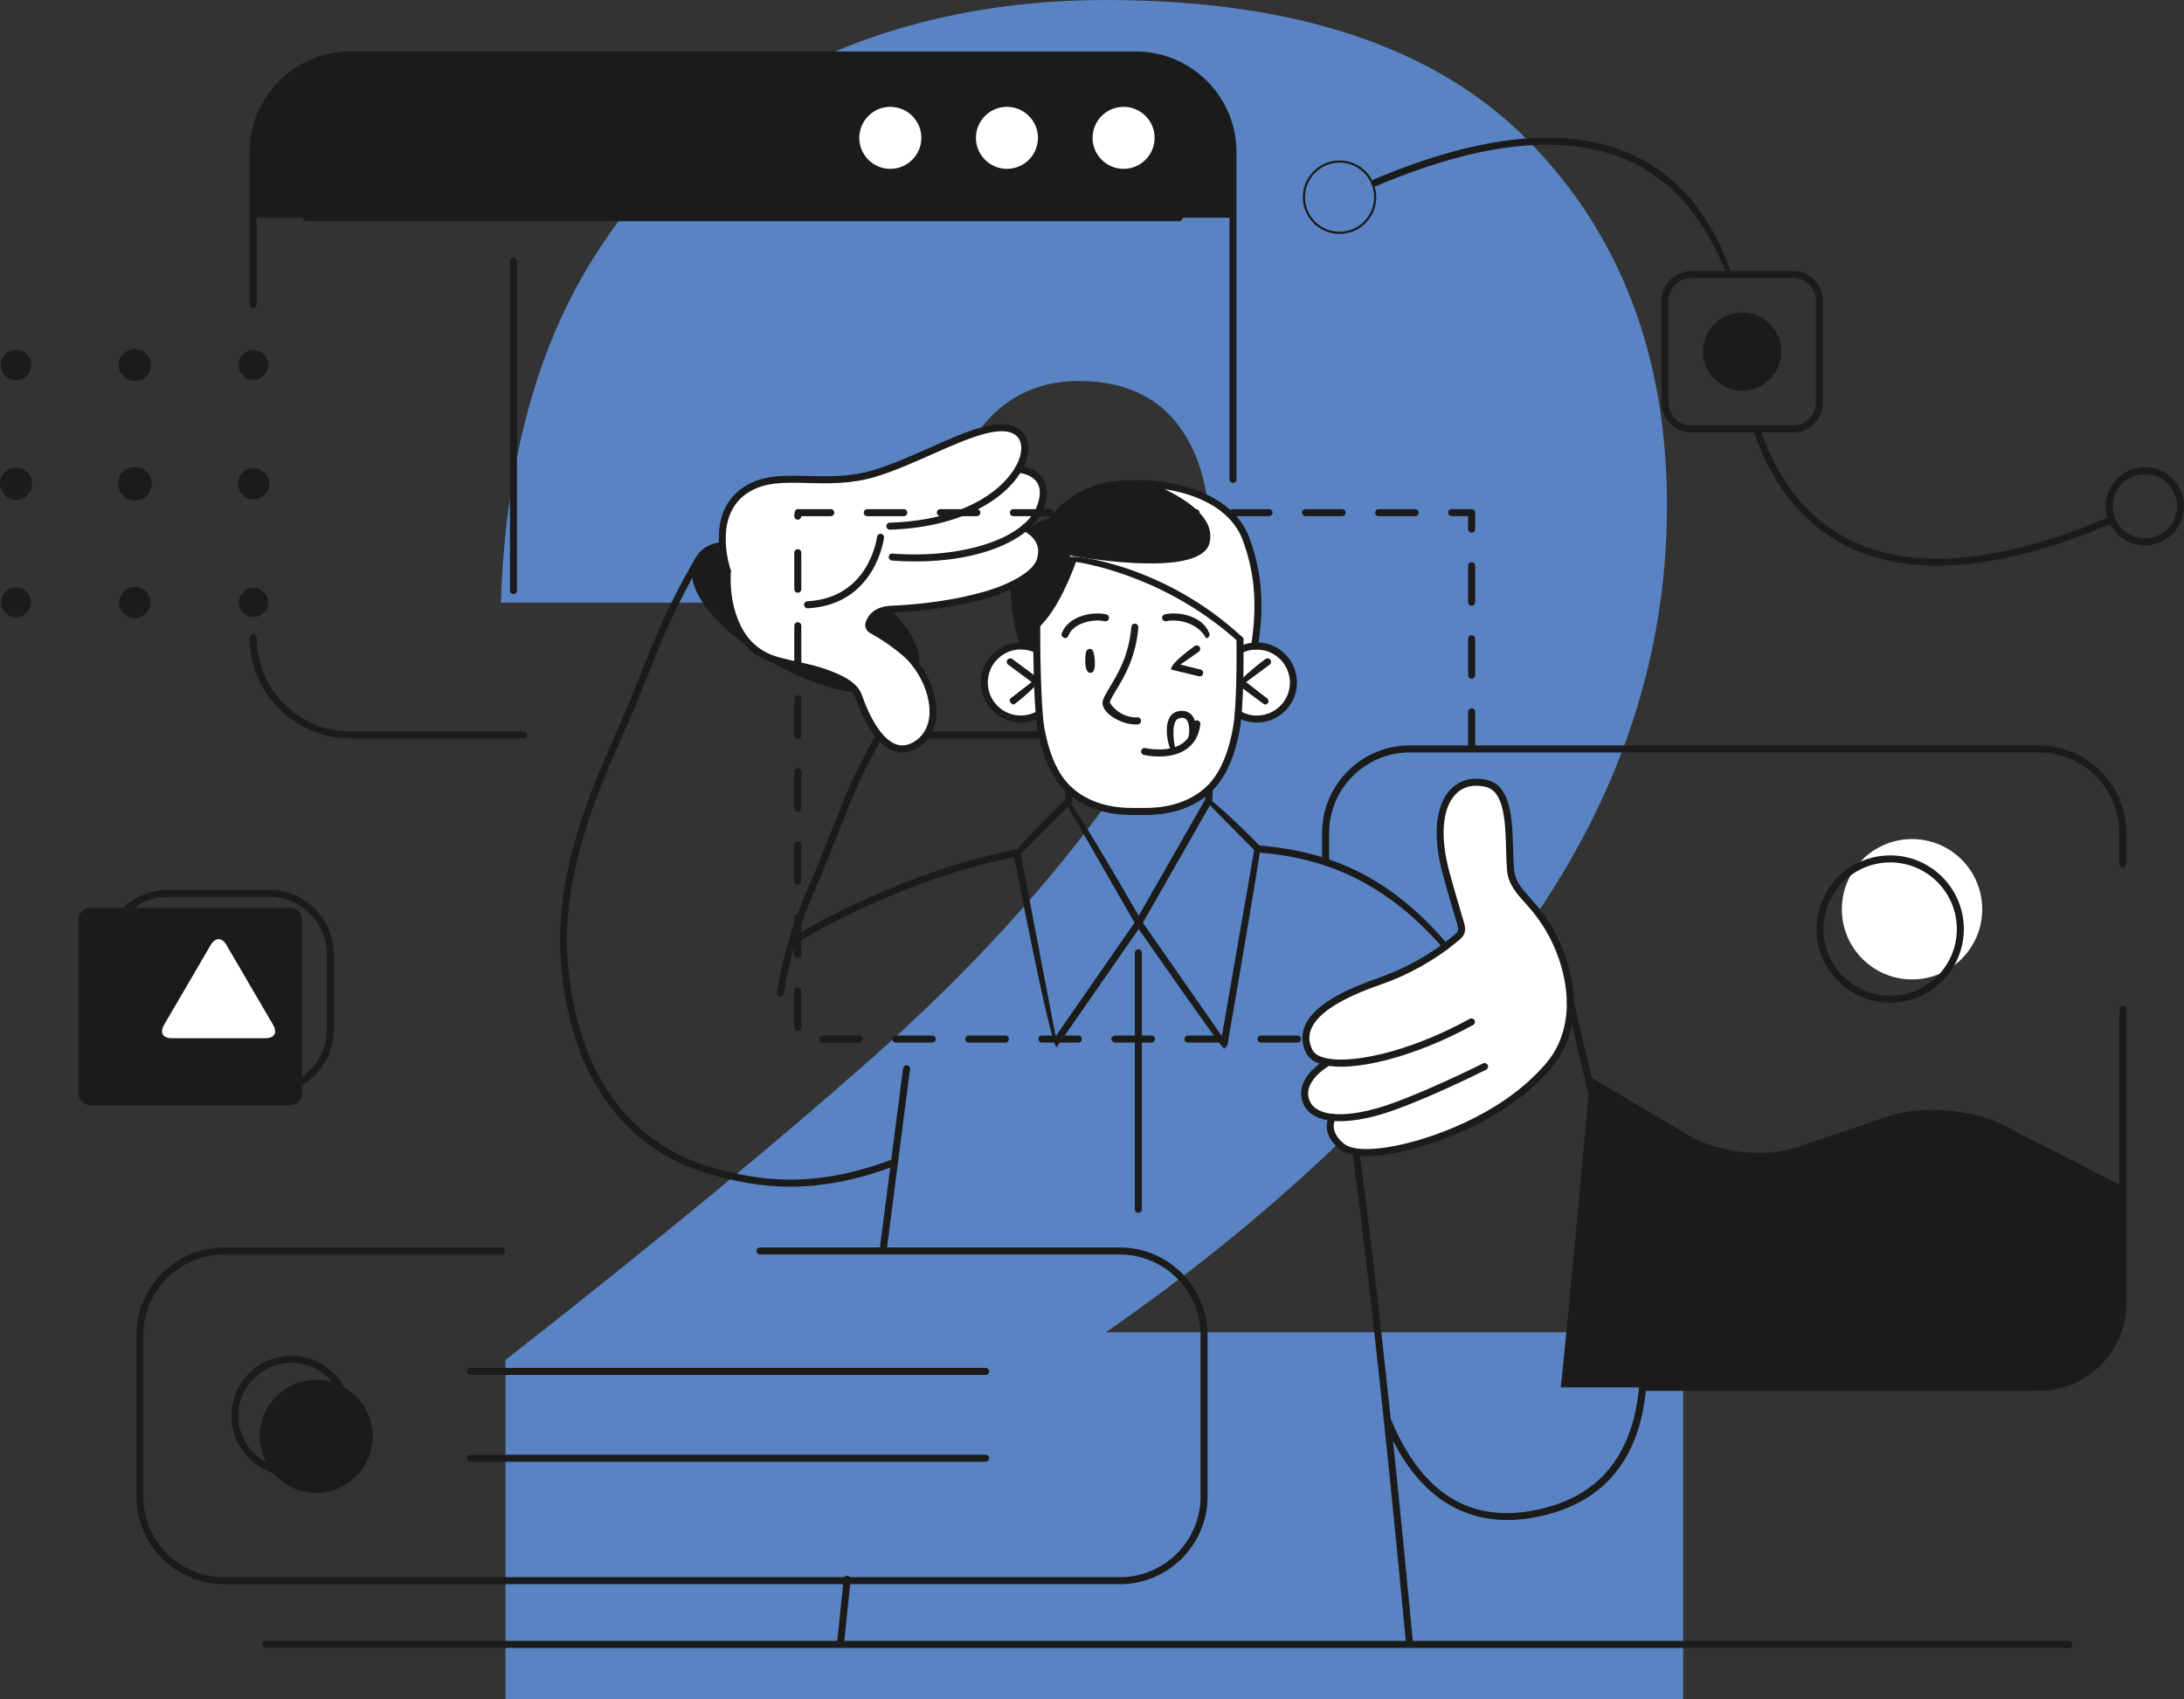 <?xml version="1.0" encoding="UTF-8"?><svg id="a" xmlns="http://www.w3.org/2000/svg" width="1000.79" height="778.79" viewBox="0 0 1000.79 778.79"><rect x="0" y="0" width="1000.79" height="778.79" fill="#333333" stroke="none"/><path d="m399.87,484.63c43.73-38.79,80.42-78.83,110.04-120.1,29.63-41.27,44.44-80.59,44.44-117.98,0-22.57-5.13-40.21-15.34-52.91-10.24-12.7-25.23-19.05-44.97-19.05s-36.34,8.65-47.62,25.93c-11.29,17.29-16.58,42.51-15.87,75.66h-201.05c2.12-62.78,15.87-114.81,41.27-156.08,25.4-41.26,58.55-71.59,99.47-91C411.15,9.7,456.65,0,506.74,0c86.77,0,151.31,21.53,193.64,64.54,42.33,43.04,63.49,98.77,63.49,167.19,0,73.38-24.52,142.16-73.54,206.34-49.04,64.2-110.23,121.69-183.58,172.48h264.54v168.24H231.63v-155.55c68.41-53.6,124.49-99.81,168.24-138.62Z" fill="#5983c2" stroke-width="0"/><path d="m41.35,416.03h91.61c2.99,0,5.42,2.43,5.42,5.42v79.58c0,2.99-2.43,5.42-5.42,5.42H41.36c-2.99,0-5.42-2.43-5.42-5.42v-79.58c0-2.99,2.43-5.42,5.42-5.42Z" fill="#1b1b1b" stroke-width="0"/><path d="m972.4,544.65s-3.25-1.42-30.66-15.64c-27.41-14.21-41.22-18.27-51.37-19.28-10.15-1.01-24.36,1.83-32.68,5.28-8.33,3.45-35.53,13.6-47.51,15.23-11.98,1.62-26.19-3.45-32.07-5.89-5.89-2.44-49.57-29.09-49.57-29.09,0,0-9.64,106.21-13.32,140.55h219.01c21.22,0,38.58-17.36,38.58-38.58v-51.46c-.26-.7-.41-1.12-.41-1.12Z" fill="#1b1b1b" stroke-width="0"/><path d="m719.59,464.66s2.09-19.56-7.16-33.96c-9.24-14.4-16.29-22.18-18.65-26.39-2.36-4.21-1.32-22.8-2.96-29.89-1.64-7.08-3.87-17.91-16.46-15.81-12.59,2.1-16.05,18.58-14.07,29.31,1.98,10.73,9.65,35.89,9.22,39.36-.43,3.47-20.49,16.07-31.19,20.07-10.7,4-31.15,11.25-36.46,19.45-5.31,8.21-3.49,18.99,6.79,20,0,0-13.23,6.92-10.54,16.67,2.7,9.76,11.79,8.52,11.79,8.52,0,0-2.25,14.35,12.37,16.16,14.62,1.82,42.46-8.23,52.08-13.41,9.61-5.18,26.51-13.99,33.81-24.66,7.3-10.66,11.73-23.15,11.42-25.43Z" fill="#fff" stroke-width="0"/><path d="m474,297.22s-22.05-4.2-22.69,15.07c-.64,19.28,19.06,19.13,24.9,15.17,0,0-.38,45.12,44.37,44.41,44.75-.71,45.97-38.02,45.97-38.02v-5.56s20.25,6.29,23.83-7.02c3.58-13.31,1.31-18.61-3.86-21.49-5.17-2.87-18.33-1.99-18.33-1.99v-4.61s-15.33-16.58-39.62-26.33c-24.29-9.75-36.62-11.14-36.62-11.14,0,0-9.77,24.84-16.53,30.17l-1.41,11.33Z" fill="#fff" stroke-width="0"/><path d="m908.32,416.69c0,17.76-14.4,32.16-32.15,32.16s-32.16-14.4-32.16-32.16,14.4-32.16,32.16-32.16,32.15,14.4,32.15,32.16Z" fill="#fff" stroke-width="0"/><path d="m170.79,658.27c0,14.3-11.6,25.9-25.9,25.9s-25.9-11.59-25.9-25.9,11.6-25.9,25.9-25.9,25.9,11.59,25.9,25.9Z" fill="#1b1b1b" stroke-width="0"/><path d="m520.49,25.2H160.54c-24.5,0-44.54,20.04-44.54,44.54v30.01h449.02v-30.01c0-24.49-20.04-44.54-44.54-44.54Z" fill="#1b1b1b" stroke-width="0"/><path d="m468.19,294.73s-3.69-21.08-3.44-27.14c.25-6.05,4.66-22.8,9.53-25.24,4.87-2.44,6.55-2.74,6.55-2.74,0,0,11.12-17.88,37-18.02,25.88-.15,44.8,10.09,52.5,23.8,7.69,13.71,6.12,34.65,6.09,40.83-.02,6.18-1.44,10.34-1.44,10.34l-6.79.41-.52-3.77s-21.78-21.34-45.96-28.99c-24.18-7.65-29.76-8.48-29.76-8.48,0,0-7.69,22.55-16.53,30.17l-.36,11.07-6.86-2.23Z" fill="#1b1b1b" stroke-width="0"/><path d="m399.24,288.51s15.43,8.05,22.17,18.48c6.74,10.42,8.46,34.86-5.04,35.81-13.5.95-19.54-14.71-21.24-19.24-1.7-4.54-2.29-10.09-12.78-13.63-10.49-3.54-33.88-6.89-38.12-13.86-4.24-6.98-11.29-11.13-10.96-33.8,0,0-7.28-23.47,3.52-33.42,10.81-9.95,23.14-9.64,45.22-9.04,22.08.6,37.95-10.39,48.05-14.67,10.11-4.28,25.91-12.67,34.69-7.98,8.77,4.69,2.44,16.88,2.44,16.88,0,0,7.81,2.72,10.2,9.12,2.38,6.39-6.6,18.71-6.6,18.71,0,0,5.19,1.39,6.55,10.07,1.37,8.68-11.25,16.67-22.37,19.69-11.13,3.02-38.54,6.51-44.33,6.97-5.78.45-15.03,4.32-11.4,9.92Z" fill="#fff" stroke-width="0"/><path d="m105.2,432.33c-2.77-4.74-7.31-4.74-10.08,0l-21.28,36.45c-2.77,4.74-.54,8.63,4.95,8.63h42.75c5.49,0,7.72-3.88,4.95-8.62l-21.3-36.45Z" fill="#fff" stroke-width="0"/><path d="m530.84,63.18c0,8.74-7.09,15.82-15.83,15.82s-15.82-7.08-15.82-15.82,7.09-15.83,15.82-15.83,15.83,7.09,15.83,15.83Z" fill="#fff" stroke-width="0"/><path d="m630.16,90.37c0,9.02-7.31,16.33-16.33,16.33s-16.33-7.31-16.33-16.33,7.31-16.33,16.33-16.33,16.33,7.31,16.33,16.33Z" fill="none" stroke="#1b1b1b" stroke-miterlimit="10"/><path d="m477.25,63.18c0,8.74-7.09,15.82-15.82,15.82s-15.83-7.08-15.83-15.82,7.09-15.83,15.83-15.83,15.82,7.09,15.82,15.83Z" fill="#cdcccc" stroke-width="0"/><path d="m423.8,63.18c0,8.74-7.08,15.82-15.82,15.82s-15.83-7.08-15.83-15.82,7.09-15.83,15.83-15.83,15.82,7.09,15.82,15.83Z" fill="#fff" stroke-width="0"/><path d="m329.93,250.11s-9.93,1.8-11.31,10.36c-1.39,8.56,13.91,27.3,17.84,29.27h2.75s-7.7-17.36-5.17-26.8l-4.11-12.83Z" fill="#1b1b1b" stroke-width="0"/><path d="m362.75,305.88s10.13.14,17.03,3.02c6.9,2.88,9.91,4.9,9.91,4.9,0,0-13.84,1.06-26.93-7.92Z" fill="#1b1b1b" stroke-width="0"/><path d="m406.04,279.51s-8.29,2.65-7.51,7.28c0,0,14.47,9.8,17.21,12.69,2.74,2.89,4.72,4.86,4.72,4.86,0,0,.25-13.29-14.42-24.83Z" fill="#1b1b1b" stroke-width="0"/><path d="m814.62,160.83c0,9.19-7.45,16.64-16.64,16.64s-16.64-7.45-16.64-16.64,7.45-16.63,16.64-16.63,16.64,7.45,16.64,16.63Z" fill="#1b1b1b" stroke-width="0"/><path d="m568.2,296.96l6.79-.41s1.42-4.16,1.44-10.34c.03-6.18,1.6-27.11-6.09-40.83-6.48-11.54-20.93-20.59-40.77-23.09,13.37,5.79,27.6,14.85,24.68,26.54-4.26,17.05-64.16,5.68-64.16,5.68l1.52,2.16c.34-.95,5.92-.11,30.1,7.54,24.18,7.65,45.96,28.99,45.96,28.99l.52,3.77Z" fill="#fff" stroke-width="0"/><path d="m972.8,547.06c-.73-.18-56.68-28.76-56.68-28.76-13.33-6.84-35.69-8.48-49.88-3.67l-41.94,14.23c-14.92,5.07-38.07,2.63-51.63-5.44l-44.96-26.79c-.76-.45-1.01-1.44-.56-2.2.45-.76,1.45-1.01,2.2-.56l44.96,26.78c12.85,7.65,34.82,9.96,48.95,5.15l41.94-14.22c14.9-5.05,38.39-3.33,52.38,3.85l55.95,28.59c.79.4,1.11,1.37.7,2.16-.29.56-.85.88-1.43.88Z" fill="#1b1b1b" stroke-width="0"/><path d="m866.17,459.53c-18.63,0-33.78-15.14-33.78-33.76s15.15-33.76,33.78-33.76,33.74,15.15,33.74,33.76-15.14,33.76-33.74,33.76Zm0-64.31c-16.85,0-30.57,13.7-30.57,30.55s13.71,30.55,30.57,30.55,30.53-13.71,30.53-30.55-13.69-30.55-30.53-30.55Z" fill="#1b1b1b" stroke-width="0"/><path d="m560.83,480.57c-1.32-.68-39.04-54.83-39.04-54.83l-37.59,54.15c-2.9-.62-19.77-88.72-19.77-88.72.44-1.44,24.13-25.3,24.13-25.3,2.53.33,33.23,53.82,33.23,53.82l30.92-54.1c2.54-.33,24.86,22.31,24.86,22.31.44,1.4-15.16,91.34-15.16,91.34-1.35,1.32-1.47,1.33-1.58,1.33Zm-93.09-89.17l16,83.51,36.15-52.06-30.54-53.21-21.61,21.76Zm55.95,31.45l36.22,52,14.79-85.27-20.25-20.54-30.75,53.81Z" fill="#1b1b1b" stroke-width="0"/><path d="m531.15,346.69c-3.84,0-6.79-.67-7.02-.73-.86-.2-1.4-1.06-1.2-1.93.2-.86,1.08-1.41,1.93-1.2.11.03,10.46,2.36,16.93-2.13,2.84-1.98,4.55-5.06,5.07-9.17.11-.89.89-1.51,1.8-1.39.88.11,1.5.91,1.39,1.8-.64,5.06-2.81,8.89-6.44,11.41-3.83,2.66-8.59,3.34-12.46,3.34Z" fill="#1b1b1b" stroke-width="0"/><path d="m362.17,543.83c-13.7,0-25.53-2.51-36.5-5.62-40.31-11.42-64.7-45.97-68.7-97.29-2.85-36.56,10.67-72.39,24.29-102.62,5.19-11.54,8.97-21.01,12.63-30.17,6.75-16.89,12.58-31.48,24.6-52.01.45-.76,1.44-1.01,2.2-.57.76.45,1.02,1.43.58,2.2-11.9,20.32-17.69,34.8-24.39,51.57-3.68,9.19-7.47,18.7-12.69,30.3-13.44,29.86-26.81,65.22-24.01,101.05,3.89,49.88,27.46,83.43,66.37,94.45,21.52,6.1,46.43,9.83,82.75-3.95.85-.3,1.76.11,2.07.93.32.83-.1,1.76-.93,2.07-18.69,7.09-34.43,9.66-48.27,9.66Z" fill="#1b1b1b" stroke-width="0"/><path d="m357.62,456.67c-1.11-.15-1.72-.97-1.59-1.84,3.48-23.53,12.46-43.93,16.3-52.64.67-1.52,1.2-2.72,1.54-3.57l13.49-33.61c3.57-8.91,7.96-17.1,12.6-25.78l1.52-2.83c.42-.79,1.38-1.09,2.17-.66.79.42,1.08,1.39.66,2.17l-1.52,2.84c-4.61,8.59-8.95,16.71-12.45,25.46l-13.49,33.61c-.35.87-.9,2.11-1.58,3.67-4.1,9.32-12.64,28.71-16.06,51.82-.12.8-.81,1.37-1.59,1.37Z" fill="#1b1b1b" stroke-width="0"/><circle cx="7.36" cy="167.26" r="7" fill="#1b1b1b" stroke-width="0"/><path d="m61.77,174.63c4.07,0,7.36-3.3,7.36-7.36s-3.3-7.36-7.36-7.36-7.36,3.3-7.36,7.36,3.3,7.36,7.36,7.36Z" fill="#1b1b1b" stroke-width="0"/><circle cx="116.18" cy="167.26" r="6.82" fill="#1b1b1b" stroke-width="0"/><path d="m7.36,229.04c4.06,0,7.36-3.3,7.36-7.36s-3.3-7.36-7.36-7.36-7.36,3.3-7.36,7.36,3.3,7.36,7.36,7.36Z" fill="#1b1b1b" stroke-width="0"/><path d="m61.77,229.4c4.27,0,7.73-3.46,7.73-7.72s-3.46-7.73-7.73-7.73-7.72,3.46-7.72,7.73,3.46,7.72,7.72,7.72Z" fill="#1b1b1b" stroke-width="0"/><circle cx="116.18" cy="221.67" r="7.18" fill="#1b1b1b" stroke-width="0"/><path d="m7.36,282.9c3.76,0,6.82-3.05,6.82-6.82s-3.06-6.82-6.82-6.82-6.82,3.05-6.82,6.82,3.05,6.82,6.82,6.82Z" fill="#1b1b1b" stroke-width="0"/><path d="m61.77,283.27c3.97,0,7.18-3.22,7.18-7.18s-3.22-7.18-7.18-7.18-7.18,3.21-7.18,7.18,3.22,7.18,7.18,7.18Z" fill="#1b1b1b" stroke-width="0"/><path d="m116.18,282.78c3.7,0,6.7-3,6.7-6.7s-3-6.7-6.7-6.7-6.7,3-6.7,6.7,3,6.7,6.7,6.7Z" fill="#1b1b1b" stroke-width="0"/><path d="m948.07,755.2H121.98c-.89,0-1.61-.71-1.61-1.61s.72-1.61,1.61-1.61h826.09c.89,0,1.61.72,1.61,1.61s-.71,1.61-1.61,1.61Z" fill="#1b1b1b" stroke-width="0"/><path d="m499.14,297.4c1.28-.2,2.14.35,2.51,4.97.41,5.15-.93,6.06-2.08,6.02-1.16-.05-2.32-1.64-2.26-5.32.05-3.68.15-5.4,1.83-5.67Z" fill="#1b1b1b" stroke-width="0"/><path d="m467.8,331.14c-6.04-.34-10.53-2.54-13.77-6.22-3.24-3.68-4.86-8.4-4.55-13.29.31-4.89,2.5-9.38,6.18-12.62,3.67-3.24,8.34-4.88,13.29-4.55,1.94.11,3.84.54,5.65,1.26.83.33,1.23,1.26.9,2.08-.32.83-1.27,1.24-2.09.9-1.49-.59-3.06-.94-4.67-1.04-4.03-.27-7.93,1.08-10.96,3.75-3.04,2.67-4.84,6.37-5.1,10.41-.26,4.04,1.08,7.93,3.75,10.96,2.68,3.03,6.37,4.84,10.41,5.1,2.73.13,5.48-.41,7.92-1.67.78-.41,1.76-.1,2.17.69.41.79.1,1.76-.69,2.17-2.61,1.35-5.51,2.06-8.45,2.06Z" fill="#1b1b1b" stroke-width="0"/><path d="m464.11,322.89c-1.82-1.33-1.69-2.34-.98-2.88l9.62-7.43-10.77-7.97c-.71-.53-.86-1.54-.34-2.25.52-.72,1.53-.86,2.25-.34l12.48,9.24c.03,2.56-11.28,11.29-11.28,11.29-.29.23-.64.34-.98.34Z" fill="#1b1b1b" stroke-width="0"/><path d="m575.95,331.14c-2.94,0-5.84-.71-8.45-2.06-.79-.41-1.09-1.38-.68-2.17.41-.78,1.39-1.08,2.17-.68,2.44,1.27,5.18,1.85,7.91,1.67,4.04-.26,7.73-2.06,10.41-5.1,2.67-3.03,4.01-6.93,3.75-10.96-.53-8.33-7.87-14.64-16.06-14.17-1.72.11-3.39.5-4.97,1.17-.82.34-1.76-.04-2.11-.85-.34-.82.04-1.76.85-2.11,1.91-.82,3.94-1.29,6.03-1.42,10.18-.67,18.83,7.07,19.47,17.17.64,10.1-7.07,18.84-17.17,19.47-.39.03-.77.04-1.15.04Z" fill="#1b1b1b" stroke-width="0"/><path d="m579.64,322.89c-.98-.34-12.28-9.06-12.28-9.06.02-2.56,12.51-11.8,12.51-11.8.72-.52,1.72-.38,2.25.34.53.71.37,1.72-.34,2.25l-10.78,7.98,9.62,7.43c.71.54.84,1.55.29,2.25-.31.41-.79.63-1.27.63Z" fill="#1b1b1b" stroke-width="0"/><path d="m690.74,696.57c-20.23,0-42.11-10.06-56.53-45.39-.34-.83.06-1.76.88-2.1.83-.33,1.76.07,2.1.88,14.88,36.47,39.38,50.09,72.82,40.5,56.28-16.15,40.8-87.56,35.71-111.02-7.43-34.28-27.56-119.2-27.76-120.05-.21-.86.33-1.73,1.2-1.93.86-.19,1.72.33,1.93,1.2.2.85,20.33,85.8,27.78,120.11,5.25,24.19,21.21,97.81-37.96,114.79-6.26,1.8-13.12,3.02-20.16,3.02Z" fill="#1b1b1b" stroke-width="0"/><path d="m524.98,373.48h-6.43c-8.07,0-19.63-1.66-28.85-9.57-7.08-6.06-11.75-15.8-14.31-29.77-1.69-9.21-2.06-38.41-1.91-47.96,0-.88.73-1.58,1.61-1.58.91.01,1.62.74,1.61,1.63-.15,10.27.29,38.76,1.86,47.33,2.42,13.21,6.75,22.34,13.24,27.9,8.47,7.27,19.23,8.8,26.76,8.8h6.43c7.53,0,18.29-1.53,26.76-8.8,6.49-5.56,10.82-14.69,13.24-27.9,1.69-9.25,1.74-32.27,1.61-40.35-.01-.89.69-1.62,1.58-1.63,1.07,0,1.62.69,1.63,1.58.12,8.18.07,31.47-1.66,40.98-2.56,13.97-7.23,23.7-14.31,29.77-9.22,7.91-20.78,9.57-28.85,9.57Z" fill="#1b1b1b" stroke-width="0"/><path d="m489.7,368.61c-.9,0-1.61-.73-1.61-1.62l.05-5.21c0-.88.72-1.59,1.61-1.59.9,0,1.61.74,1.61,1.62l-.05,5.21c0,.88-.73,1.59-1.61,1.59Z" fill="#1b1b1b" stroke-width="0"/><path d="m553.94,368c-.94-.03-1.64-.77-1.61-1.66l.16-4.6c.03-.88.64-1.64,1.66-1.55.89.04,1.58.78,1.55,1.67l-.16,4.6c-.03.86-.74,1.54-1.61,1.54Z" fill="#1b1b1b" stroke-width="0"/><path d="m574.91,297.67c-1.13-.15-1.72-.98-1.59-1.85,3.57-22.83.18-36.91-3.61-47.67-7.93-22.57-41.06-27.5-62.08-23.84-15.91,2.8-24.74,15.64-24.83,15.76-3.98,1.31-6.56,2.56-8.66,4.41-.67.59-1.69.52-2.27-.15-.59-.67-.52-1.68.15-2.27,2.37-2.09,5.22-3.54,8.49-4.33,1.94-2.63,11.03-13.87,26.56-16.6,22.1-3.88,57.11,1.59,65.67,25.94,3.92,11.14,7.42,25.69,3.75,49.23-.12.79-.81,1.36-1.59,1.36Z" fill="#1b1b1b" stroke-width="0"/><path d="m468.5,297.64c-1.71-1.74-5.47-15.36-5.35-29.49,0-.89.73-1.6,1.61-1.6.9,0,1.61.74,1.61,1.62-.11,13.67,3.65,27.3,3.69,27.43.24.86-.26,1.74-1.12,1.98-.14.04-.29.06-.43.06Z" fill="#1b1b1b" stroke-width="0"/><path d="m385.21,754.11c-1.05-.1-1.69-.89-1.6-1.77l3.01-28.76c.09-.89.78-1.57,1.76-1.43.88.09,1.52.88,1.43,1.76l-3,28.76c-.09.83-.79,1.44-1.6,1.44Z" fill="#1b1b1b" stroke-width="0"/><path d="m404.88,572.97c-1.09-.13-1.71-.93-1.6-1.81l10.53-81.55c.11-.88.91-1.5,1.8-1.39.88.11,1.5.92,1.39,1.8l-10.53,81.56c-.11.81-.8,1.4-1.59,1.4Z" fill="#1b1b1b" stroke-width="0"/><path d="m645.84,754.11c-.82,0-1.52-.63-1.6-1.46-10.95-116.13-19.25-185.25-24.29-222.79-.12-.88.5-1.69,1.38-1.81.95-.11,1.69.51,1.81,1.38,5.03,37.57,13.34,106.73,24.3,222.92.08.88-.56,1.67-1.45,1.75-.05,0-.1,0-.15,0Z" fill="#1b1b1b" stroke-width="0"/><path d="m488.03,292.46c-1.39-.4-1.81-1.32-1.51-2.15,2.88-7.93,13.88-10.23,20.41-8.76.86.19,1.41,1.05,1.22,1.92-.19.86-.99,1.43-1.92,1.22-5.37-1.19-14.55.82-16.69,6.72-.23.65-.85,1.05-1.51,1.05Z" fill="#1b1b1b" stroke-width="0"/><path d="m552.67,292.46c-3.66-6.96-12.84-8.97-18.2-7.78-.91.18-1.73-.36-1.92-1.22-.19-.86.35-1.72,1.21-1.92,6.54-1.47,17.54.83,20.41,8.76.3.83-.13,1.76-.96,2.06-.18.07-.37.1-.55.1Z" fill="#1b1b1b" stroke-width="0"/><path d="m487.25,249.31c-1.31-.68-6.48-7.99-6.48-7.99-.51-.72-.34-1.72.38-2.24.72-.5,1.72-.34,2.24.38l5.18,7.31c.51.72.34,1.72-.39,2.24-.28.2-.6.29-.93.29Z" fill="#1b1b1b" stroke-width="0"/><path d="m662.15,435.5c-30.94-36.08-62.06-42.89-85.86-44.86-.88-.07-1.54-.85-1.46-1.74.08-.88.79-1.55,1.73-1.47,24.42,2.03,56.35,9.01,86.82,45.43.57.68.48,1.69-.2,2.27-.3.25-.67.37-1.03.37Z" fill="#1b1b1b" stroke-width="0"/><path d="m121.55,479.01h-42.75c-3.26,0-5.74-1.19-6.97-3.34-1.24-2.15-1.01-4.89.63-7.7l21.28-36.45c3.28-5.61,9.57-5.62,12.85,0l21.3,36.45c1.65,2.81,1.87,5.55.64,7.7-1.24,2.15-3.71,3.34-6.97,3.34Zm-21.39-48.63c-1.31,0-2.61.98-3.65,2.76l-21.28,36.45c-1.02,1.75-1.25,3.38-.62,4.48.63,1.1,2.16,1.73,4.18,1.73h42.75c2.03,0,3.55-.63,4.18-1.73.63-1.09.4-2.73-.62-4.48l-21.3-36.45c-1.04-1.78-2.33-2.76-3.65-2.76Z" fill="#1b1b1b" stroke-width="0"/><path d="m614,513.83c-4.86,0-8.89-.86-11.84-2.58-2.93-1.7-4.81-4.2-5.59-7.4-2.63-10.76,10.76-18.16,11.32-18.47.78-.41,1.76-.14,2.18.64.42.78.13,1.76-.65,2.18-.12.07-11.78,6.53-9.74,14.88.58,2.36,1.91,4.12,4.09,5.39,5.31,3.09,15.05,2.87,27.42-.64,17.05-4.84,48.07-20.33,48.38-20.49.79-.38,1.76-.08,2.16.71.4.8.07,1.76-.71,2.16-1.28.64-31.61,15.79-48.94,20.71-6.8,1.93-12.92,2.89-18.08,2.89Z" fill="#1b1b1b" stroke-width="0"/><path d="m626.32,529.79c-5.53,0-9.96-1-12.64-3.25-9.3-7.82-4.46-15.3-4.42-15.37.49-.75,1.5-.94,2.23-.45.73.49.94,1.49.45,2.22-.18.28-3.17,5.26,3.81,11.14,7.38,6.21,36.24.42,60.57-12.13,13.14-6.78,23.98-15.09,32.21-24.71,7.92-9.27,11.01-22.18,8.69-36.35-2.08-12.71-7.64-24.65-16.08-34.54-.78-.92-1.57-1.8-2.36-2.66-3.96-4.39-7.7-8.55-8.22-15.12-.22-2.81-.31-5.95-.4-9.19-.35-12.49-.74-26.63-9.29-28.74-5.55-1.37-10.32-.26-13.75,3.25-6.24,6.35-7.32,19.33-2.98,35.61,1.5,5.61,3.14,11.17,4.79,16.73l1.83,6.2c.43,1.47,1.01,3.48.23,5.44-.53,1.33-1.55,2.26-2.54,3.09-10.6,8.89-22.74,15.74-36.09,20.37-17.99,6.23-28.59,13.05-31.53,20.23-1.27,3.11-1.08,6.23.57,9.56.76,1.53,2.39,2.69,4.87,3.46,10.85,3.42,38.1-1.64,67.21-17.67.78-.42,1.76-.15,2.19.64.43.78.14,1.76-.63,2.18-26.68,14.68-55.99,22.21-69.72,17.92-3.34-1.05-5.62-2.77-6.79-5.1-2.06-4.15-2.29-8.25-.67-12.21,3.35-8.2,14.29-15.41,33.45-22.06,12.98-4.5,24.79-11.17,35.09-19.8.71-.59,1.36-1.18,1.62-1.82.34-.86.05-2.03-.34-3.35l-1.83-6.19c-1.65-5.59-3.31-11.18-4.81-16.81-4.65-17.4-3.26-31.51,3.79-38.7,4.21-4.29,10.18-5.74,16.81-4.11,10.93,2.7,11.36,18.14,11.74,31.77.09,3.19.17,6.27.4,9.02.44,5.49,3.67,9.08,7.4,13.23.8.89,1.61,1.79,2.42,2.73,8.81,10.34,14.62,22.82,16.8,36.11,2.48,15.12-.87,28.95-9.42,38.96-8.5,9.94-19.65,18.51-33.17,25.48-16.74,8.63-37.56,14.97-51.49,14.97Z" fill="#1b1b1b" stroke-width="0"/><path d="m476.42,338.4h-51.87c-.89,0-1.61-.72-1.61-1.61s.71-1.61,1.61-1.61h51.87c.89,0,1.61.71,1.61,1.61s-.72,1.61-1.61,1.61Z" fill="#1b1b1b" stroke-width="0"/><path d="m565.02,221.28c-.89,0-1.61-.72-1.61-1.61V69.74c0-23.67-19.26-42.94-42.93-42.94H160.54c-23.67,0-42.94,19.27-42.94,42.94v69.86c0,.89-.71,1.61-1.61,1.61s-1.61-.72-1.61-1.61v-69.86c0-25.45,20.7-46.15,46.15-46.15h359.94c25.44,0,46.14,20.7,46.14,46.15v149.93c0,.89-.71,1.61-1.61,1.61Z" fill="#1b1b1b" stroke-width="0"/><path d="m239.98,338.4h-79.44c-25.45,0-46.15-20.7-46.15-46.15,0-.89.72-1.61,1.61-1.61s1.61.72,1.61,1.61c0,23.68,19.26,42.94,42.94,42.94h79.44c.89,0,1.61.71,1.61,1.61s-.71,1.61-1.61,1.61Z" fill="#1b1b1b" stroke-width="0"/><path d="m934.23,637.41h-179.77c-.89,0-1.61-.72-1.61-1.61s.71-1.61,1.61-1.61h179.77c20.38,0,36.97-16.59,36.97-36.97v-134.61c0-.89.71-1.61,1.61-1.61s1.61.71,1.61,1.61v134.61c0,22.16-18.03,40.18-40.18,40.18Z" fill="#1b1b1b" stroke-width="0"/><path d="m972.8,397.62c-.89,0-1.61-.71-1.61-1.61v-14.22c0-20.38-16.59-36.97-36.97-36.97h-288.2c-20.38,0-36.97,16.58-36.97,36.97v13.24c0,.89-.71,1.61-1.61,1.61s-1.61-.71-1.61-1.61v-13.24c0-22.16,18.02-40.18,40.18-40.18h288.2c22.16,0,40.18,18.02,40.18,40.18v14.22c0,.89-.72,1.61-1.61,1.61Z" fill="#1b1b1b" stroke-width="0"/><path d="m513.17,725.99H102.66c-22.16,0-40.18-18.03-40.18-40.18v-73.94c0-22.16,18.03-40.18,40.18-40.18h127.18c.89,0,1.61.72,1.61,1.61s-.72,1.61-1.61,1.61h-127.18c-20.38,0-36.97,16.59-36.97,36.97v73.94c0,20.38,16.59,36.97,36.97,36.97h410.51c20.38,0,36.97-16.58,36.97-36.97v-73.94c0-20.38-16.59-36.97-36.97-36.97h-164.88c-.89,0-1.61-.71-1.61-1.61s.72-1.61,1.61-1.61h164.88c22.16,0,40.18,18.03,40.18,40.18v73.94c0,22.16-18.03,40.18-40.18,40.18Z" fill="#1b1b1b" stroke-width="0"/><path d="m333.3,263.3c-1.88-2.09-10.27-26.28,5.75-38.81,8.89-6.96,19.7-6.65,31.16-6.35,9.08.25,19.36.53,30.15-2.74,8.25-2.5,17.02-6.39,25.5-10.14,17.5-7.77,32.63-14.47,41.08-8.69,3.93,2.68,5.25,7.8,3.53,13.68-4.33,14.83-25.78,31.33-62.67,32.49-.87,0-1.63-.67-1.65-1.56-.03-.88.67-1.63,1.55-1.65,40.62-1.28,56.8-20.3,59.68-30.18,1.33-4.55.5-8.24-2.26-10.13-6.96-4.75-22.02,1.91-37.97,8.97-8.57,3.8-17.43,7.73-25.87,10.29-11.28,3.41-21.86,3.12-31.17,2.87-11.32-.3-21.1-.58-29.09,5.67-14.18,11.1-6.3,33.91-6.22,34.14.3.83-.14,1.75-.98,2.05-.17.06-.35.09-.53.09Z" fill="#1b1b1b" stroke-width="0"/><path d="m419.37,257.31c-3.48,0-7.02-.13-10.64-.41-.88-.07-1.55-.84-1.48-1.72.06-.88.71-1.58,1.72-1.48,32.52,2.47,61.04-7.08,66.38-22.21,1.56-4.42,1.5-7.94-.17-10.45-2.66-4-8.58-4.39-8.64-4.39-.88-.05-1.56-.81-1.51-1.7.05-.88.83-1.52,1.7-1.51.31.02,7.6.5,11.14,5.82,2.26,3.4,2.44,7.88.52,13.31-5.29,14.97-29.32,24.75-59.02,24.75Z" fill="#1b1b1b" stroke-width="0"/><path d="m370.06,278.76c-.85,0-1.56-.67-1.61-1.52-.05-.89.63-1.64,1.52-1.69,28.43-1.51,31.9-29.28,31.93-29.55.1-.88.87-1.43,1.78-1.42.88.1,1.52.9,1.42,1.78-.03.31-3.83,30.75-34.95,32.41h-.08Z" fill="#1b1b1b" stroke-width="0"/><path d="m413.51,344.83c-1.26,0-2.52-.21-3.77-.63-9.59-3.23-15.63-18.23-17.79-24.54-1.75-5.13-9.19-7.93-13.64-9.6-4.45-1.68-9.19-2.72-13.76-3.72-2.79-.61-5.59-1.23-8.36-1.98-8.97-2.44-15.59-7.9-19.67-16.22-3.72-7.58-5.4-16.76-4.83-26.55.05-.89.81-1.48,1.7-1.51.88.05,1.56.81,1.51,1.7-.53,9.23,1.02,17.86,4.5,24.94,3.71,7.56,9.47,12.31,17.63,14.53,2.72.74,5.46,1.34,8.2,1.94,4.69,1.03,9.55,2.1,14.21,3.85,4.97,1.88,13.31,5.01,15.55,11.57,1.56,4.57,7.32,19.69,15.77,22.54,2.84.94,5.68.42,8.71-1.61,4.96-3.34,6.25-8.48,6.45-12.21.51-9.17-4.74-20.57-12.47-27.11-4.35-3.68-9.53-7.27-13.88-9.61-.88-.47-2.51-1.35-2.97-3.1-.3-1.15.03-2.21.3-2.92,1.18-3.01,3.59-5.21,6.79-6.19,2.19-.67,4.43-.79,6.6-.9,11.76-.62,22.59-2.05,32.48-4.27,8.06-1.81,17.35-4.33,25.13-9.32,2.64-1.69,6.28-4.36,7.34-7.9,2.64-8.84-5.92-12.51-6.28-12.66-.82-.34-1.21-1.28-.87-2.1.34-.81,1.29-1.2,2.1-.86,4.03,1.67,10.9,7.28,8.13,16.55-1.37,4.56-5.61,7.71-8.68,9.68-8.21,5.26-17.83,7.88-26.17,9.75-10.07,2.25-21.07,3.71-32.72,4.33-2.36.12-4.31.22-6.12.78-2.28.7-3.92,2.18-4.74,4.29,5.72,4.46,11.12,8.2,15.63,12.01,8.44,7.14,14.16,19.65,13.6,29.74-.35,6.39-3.08,11.48-7.87,14.7-2.59,1.74-5.19,2.61-7.77,2.61Z" fill="#1b1b1b" stroke-width="0"/><path d="m123.41,501.43h-46.48c-16.31,0-29.59-13.28-29.59-29.59v-34.45c0-16.31,13.28-29.59,29.59-29.59h46.48c16.31,0,29.59,13.27,29.59,29.59v34.45c0,16.31-13.28,29.59-29.59,29.59Zm-46.48-90.41c-14.55,0-26.38,11.83-26.38,26.37v34.45c0,14.55,11.83,26.37,26.38,26.37h46.48c14.55,0,26.37-11.83,26.37-26.37v-34.45c0-14.55-11.83-26.37-26.37-26.37h-46.48Z" fill="#1b1b1b" stroke-width="0"/><path d="m821.69,198.18h-46.69c-7.53,0-13.64-6.12-13.64-13.64v-46.69c0-7.52,6.11-13.64,13.64-13.64h46.69c7.52,0,13.64,6.12,13.64,13.64v46.69c0,7.52-6.12,13.64-13.64,13.64Zm-46.69-70.76c-5.75,0-10.43,4.68-10.43,10.43v46.69c0,5.75,4.68,10.43,10.43,10.43h46.69c5.75,0,10.43-4.68,10.43-10.43v-46.69c0-5.75-4.68-10.43-10.43-10.43h-46.69Z" fill="#1b1b1b" stroke-width="0"/><path d="m791.18,125.63c-10.16-25.9-24.85-43.06-45.19-52.09-28.42-12.62-67.18-8.7-115.21,11.66-.8.35-1.76-.04-2.1-.86-.34-.82.04-1.76.86-2.11,48.87-20.71,88.49-24.62,117.77-11.63,20.89,9.27,36.58,27.56,45.4,52.89.3.84-.15,1.76-.99,2.05-.18.06-.35.09-.53.09Z" fill="#1b1b1b" stroke-width="0"/><path d="m798.35,179.07c-9.89,0-17.94-8.04-17.94-17.93s8.05-17.94,17.94-17.94,17.93,8.05,17.93,17.94-8.05,17.93-17.93,17.93Zm0-32.66c-8.12,0-14.73,6.6-14.73,14.72s6.6,14.72,14.73,14.72,14.72-6.6,14.72-14.72-6.6-14.72-14.72-14.72Z" fill="#1b1b1b" stroke-width="0"/><path d="m887.7,259.26c-14.28,0-27.08-2.5-38.34-7.5-20.9-9.29-36.6-27.61-45.41-52.99-.29-.84.15-1.76.99-2.05.84-.28,1.76.15,2.05.99,8.63,24.87,23.32,42.07,43.67,51.11,28.43,12.63,67.2,8.72,115.24-11.64.8-.35,1.76.04,2.1.86.34.82-.04,1.76-.86,2.11-30.07,12.73-56.64,19.12-79.45,19.12Z" fill="#1b1b1b" stroke-width="0"/><path d="m982.86,249.94c-9.89,0-17.93-8.05-17.93-17.94s8.05-17.93,17.93-17.93,17.93,8.04,17.93,17.93-8.04,17.94-17.93,17.94Zm0-32.66c-8.12,0-14.72,6.6-14.72,14.72s6.6,14.73,14.72,14.73,14.72-6.6,14.72-14.73-6.6-14.72-14.72-14.72Z" fill="#1b1b1b" stroke-width="0"/><path d="m451.65,630.1h-236.04c-.89,0-1.61-.72-1.61-1.61s.72-1.61,1.61-1.61h236.04c.89,0,1.61.71,1.61,1.61s-.72,1.61-1.61,1.61Z" fill="#1b1b1b" stroke-width="0"/><path d="m451.65,669.89h-236.04c-.89,0-1.61-.71-1.61-1.61s.72-1.61,1.61-1.61h236.04c.89,0,1.61.72,1.61,1.61s-.72,1.61-1.61,1.61Z" fill="#1b1b1b" stroke-width="0"/><path d="m133.52,676.34c-15.17,0-27.51-12.34-27.51-27.51s12.34-27.51,27.51-27.51,27.51,12.34,27.51,27.51-12.34,27.51-27.51,27.51Zm0-51.8c-13.39,0-24.3,10.9-24.3,24.29s10.9,24.3,24.3,24.3,24.3-10.9,24.3-24.3-10.9-24.29-24.3-24.29Z" fill="#1b1b1b" stroke-width="0"/><path d="m540.3,101.35H140.38c-.89,0-1.61-.71-1.61-1.61s.72-1.61,1.61-1.61h399.92c.89,0,1.61.72,1.61,1.61s-.71,1.61-1.61,1.61Z" fill="#1b1b1b" stroke-width="0"/><path d="m514.88,80.61c-9.61,0-17.44-7.82-17.44-17.43s7.82-17.43,17.44-17.43,17.43,7.82,17.43,17.43-7.82,17.43-17.43,17.43Zm0-31.65c-7.84,0-14.22,6.37-14.22,14.21s6.38,14.21,14.22,14.21,14.21-6.38,14.21-14.21-6.37-14.21-14.21-14.21Z" fill="#1b1b1b" stroke-width="0"/><path d="m477.25,63.18c0,8.74-7.09,15.82-15.82,15.82s-15.83-7.08-15.83-15.82,7.09-15.83,15.83-15.83,15.82,7.09,15.82,15.83Z" fill="#fff" stroke-width="0"/><path d="m461.43,80.61c-9.61,0-17.43-7.82-17.43-17.43s7.82-17.43,17.43-17.43,17.43,7.82,17.43,17.43-7.82,17.43-17.43,17.43Zm0-31.65c-7.84,0-14.22,6.37-14.22,14.21s6.38,14.21,14.22,14.21,14.21-6.38,14.21-14.21-6.38-14.21-14.21-14.21Z" fill="#1b1b1b" stroke-width="0"/><path d="m407.98,80.61c-9.61,0-17.44-7.82-17.44-17.43s7.82-17.43,17.44-17.43,17.43,7.82,17.43,17.43-7.82,17.43-17.43,17.43Zm0-31.65c-7.84,0-14.22,6.37-14.22,14.21s6.37,14.21,14.22,14.21,14.22-6.38,14.22-14.21-6.38-14.21-14.22-14.21Z" fill="#1b1b1b" stroke-width="0"/><path d="m362.98,433.02c-1.83-1.5-1.61-2.49-.86-2.96.48-.3,48.24-30.12,103.57-40.76.86-.18,1.72.4,1.88,1.27.17.86-.4,1.71-1.27,1.88-54.75,10.54-102,40.04-102.47,40.33-.26.17-.56.25-.86.25Z" fill="#1b1b1b" stroke-width="0"/><path d="m594.57,477.78h-16.74c-.89,0-1.61-.71-1.61-1.61s.72-1.61,1.61-1.61h16.74c.89,0,1.61.72,1.61,1.61s-.71,1.61-1.61,1.61Zm-33.47,0h-16.73c-.89,0-1.61-.71-1.61-1.61s.72-1.61,1.61-1.61h16.73c.89,0,1.61.72,1.61,1.61s-.72,1.61-1.61,1.61Zm-33.47,0h-16.73c-.89,0-1.61-.71-1.61-1.61s.71-1.61,1.61-1.61h16.73c.89,0,1.61.72,1.61,1.61s-.72,1.61-1.61,1.61Zm-33.47,0h-16.74c-.89,0-1.61-.71-1.61-1.61s.72-1.61,1.61-1.61h16.74c.89,0,1.61.72,1.61,1.61s-.72,1.61-1.61,1.61Zm-33.47,0h-16.74c-.89,0-1.61-.71-1.61-1.61s.72-1.61,1.61-1.61h16.74c.89,0,1.61.72,1.61,1.61s-.71,1.61-1.61,1.61Zm-33.47,0h-16.73c-.89,0-1.61-.71-1.61-1.61s.71-1.61,1.61-1.61h16.73c.89,0,1.61.72,1.61,1.61s-.72,1.61-1.61,1.61Zm-33.47,0h-16.74c-.89,0-1.61-.71-1.61-1.61s.72-1.61,1.61-1.61h16.74c.89,0,1.61.72,1.61,1.61s-.72,1.61-1.61,1.61Zm-28.17-5.3c-.89,0-1.61-.72-1.61-1.61v-16.74c0-.89.71-1.61,1.61-1.61s1.61.71,1.61,1.61v16.74c0,.89-.72,1.61-1.61,1.61Zm0-33.48c-.89,0-1.61-.72-1.61-1.61v-16.73c0-.89.71-1.61,1.61-1.61s1.61.72,1.61,1.61v16.73c0,.89-.72,1.61-1.61,1.61Zm0-33.47c-.89,0-1.61-.71-1.61-1.61v-16.74c0-.89.71-1.61,1.61-1.61s1.61.72,1.61,1.61v16.74c0,.89-.72,1.61-1.61,1.61Zm0-33.47c-.89,0-1.61-.72-1.61-1.61v-16.73c0-.89.71-1.61,1.61-1.61s1.61.71,1.61,1.61v16.73c0,.89-.72,1.61-1.61,1.61Zm308.79-27.52c-.89,0-1.61-.72-1.61-1.61v-16.74c0-.89.72-1.61,1.61-1.61s1.61.71,1.61,1.61v16.74c0,.89-.71,1.61-1.61,1.61Zm-308.79-5.95c-.89,0-1.61-.72-1.61-1.61v-16.74c0-.89.71-1.61,1.61-1.61s1.61.71,1.61,1.61v16.74c0,.89-.72,1.61-1.61,1.61Zm308.79-27.53c-.89,0-1.61-.71-1.61-1.61v-16.73c0-.89.72-1.61,1.61-1.61s1.61.72,1.61,1.61v16.73c0,.89-.71,1.61-1.61,1.61Zm-308.79-5.95c-.89,0-1.61-.71-1.61-1.61v-16.74c0-.89.71-1.61,1.61-1.61s1.61.72,1.61,1.61v16.74c0,.89-.72,1.61-1.61,1.61Zm308.79-27.52c-.89,0-1.61-.71-1.61-1.61v-16.74c0-.89.72-1.61,1.61-1.61s1.61.72,1.61,1.61v16.74c0,.89-.71,1.61-1.61,1.61Zm-308.79-5.95c-.89,0-1.61-.72-1.61-1.61v-16.73c0-.89.71-1.61,1.61-1.61s1.61.72,1.61,1.61v16.73c0,.89-.72,1.61-1.61,1.61Zm308.79-27.52c-.89,0-1.61-.72-1.61-1.61v-5.97h-7.56c-.89,0-1.61-.72-1.61-1.61s.72-1.61,1.61-1.61h9.16c.89,0,1.61.71,1.61,1.61v7.57c0,.89-.71,1.61-1.61,1.61Zm-308.79-5.95c-.89,0-1.61-.72-1.61-1.61,0-2.51.71-3.23,1.61-3.23h15.11c.89,0,1.61.71,1.61,1.61s-.72,1.61-1.61,1.61l-13.51.02c0,.89-.72,1.61-1.61,1.61Zm282.89-1.62h-16.73c-.89,0-1.61-.72-1.61-1.61s.72-1.61,1.61-1.61h16.73c.89,0,1.61.71,1.61,1.61s-.72,1.61-1.61,1.61Zm-33.47,0h-16.74c-.89,0-1.61-.72-1.61-1.61s.71-1.61,1.61-1.61h16.74c.89,0,1.61.71,1.61,1.61s-.72,1.61-1.61,1.61Zm-33.47,0h-16.74c-.89,0-1.61-.72-1.61-1.61s.72-1.61,1.61-1.61h16.74c.89,0,1.61.71,1.61,1.61s-.72,1.61-1.61,1.61Zm-33.48,0h-16.73c-.89,0-1.61-.72-1.61-1.61s.72-1.61,1.61-1.61h16.73c.89,0,1.61.71,1.61,1.61s-.71,1.61-1.61,1.61Zm-33.47,0h-16.74c-.89,0-1.61-.72-1.61-1.61s.71-1.61,1.61-1.61h16.74c.89,0,1.61.71,1.61,1.61s-.72,1.61-1.61,1.61Zm-33.47,0h-16.74c-.89,0-1.61-.72-1.61-1.61s.71-1.61,1.61-1.61h16.74c.89,0,1.61.71,1.61,1.61s-.72,1.61-1.61,1.61Zm-33.48,0h-16.73c-.89,0-1.61-.72-1.61-1.61s.72-1.61,1.61-1.61h16.73c.89,0,1.61.71,1.61,1.61s-.71,1.61-1.61,1.61Zm-33.47,0h-16.74c-.89,0-1.61-.72-1.61-1.61s.72-1.61,1.61-1.61h16.74c.89,0,1.61.71,1.61,1.61s-.71,1.61-1.61,1.61Z" fill="#1b1b1b" stroke-width="0"/><path d="m568.2,294.8c-32.03-29.36-68.01-36.19-75.16-37.3-1.7,4.81-8.13,21.77-16.86,29.89-.66.6-1.67.56-2.27-.08-.6-.65-.57-1.67.08-2.27,9.41-8.75,16.37-29.61,16.43-29.81,2.12-1.05,43.72,3.93,78.87,36.79.64.61.68,1.62.07,2.28-.32.34-.75.51-1.17.51Z" fill="#1b1b1b" stroke-width="0"/><path d="m520.42,331.99c-5.64,0-11.48-3.19-13.87-6.35-1.59-2.12-1.47-3.83-1.09-4.91.65-1.82,1.88-3.85,3.29-6.19,3.61-5.99,8.56-14.19,9.68-27.26.07-.87.7-1.56,1.74-1.46.88.07,1.54.86,1.47,1.74-1.18,13.82-6.56,22.74-10.13,28.65-1.33,2.21-2.48,4.1-3.02,5.62,2.61,4.52,7.97,7.18,12.66,6.94.97-.15,1.65.61,1.71,1.5.06.89-.61,1.65-1.5,1.71-.32.02-.63.04-.94.04Z" fill="#1b1b1b" stroke-width="0"/><path d="m521.64,555.79c-.89,0-1.61-.71-1.61-1.61v-117.55c0-.89.72-1.61,1.61-1.61s1.61.71,1.61,1.61v117.55c0,.89-.71,1.61-1.61,1.61Z" fill="#1b1b1b" stroke-width="0"/><path d="m341.24,295.18c-19.3-14.12-27.86-29.3-22.78-38.99,2.38-4.54,6.06-6.88,12.32-7.86.87-.16,1.7.47,1.84,1.34.13.88-.47,1.7-1.34,1.84-5.21.81-8.1,2.6-9.98,6.18-4.24,8.09,4.16,22.01,20.91,34.61.71.53.85,1.54.32,2.25-.31.42-.79.64-1.28.64Z" fill="#1b1b1b" stroke-width="0"/><path d="m391.22,317.26c-10.51-1.39-21.58-5.24-34.06-11.79-.77-.4-1.54-.81-2.29-1.23-.78-.43-1.06-1.4-.64-2.18.43-.78,1.41-1.05,2.18-.63.74.41,1.48.81,2.23,1.2,12.15,6.37,22.88,10.11,32.79,11.44.88.11,1.5.93,1.38,1.81-.11.8-.8,1.39-1.6,1.39Z" fill="#1b1b1b" stroke-width="0"/><path d="m419.56,305.95c-1.06-.1-1.69-.9-1.6-1.78.71-6.44-3.95-14.77-13.14-23.47-.64-.61-.67-1.63-.06-2.27.61-.65,1.63-.67,2.27-.06,9.93,9.41,14.95,18.7,14.13,26.16-.09.82-.79,1.43-1.6,1.43Z" fill="#1b1b1b" stroke-width="0"/><path d="m536.84,344.32c-1.92-2.8-4.75-16.39,2.68-18.27,3.23-.8,5.19.27,6.27,1.33,2.74,2.68,2.72,7.89,1.87,11.53-.21.86-1.02,1.39-1.93,1.2-.86-.2-1.4-1.06-1.2-1.93.71-3.05.6-6.96-.99-8.51-.26-.26-1.07-1.07-3.23-.5-3.47.87-2.78,9.26-1.89,13.19.19.86-.35,1.72-1.22,1.92-.12.02-.24.04-.35.04Z" fill="#1b1b1b" stroke-width="0"/><path d="m235.29,272.28c-.89,0-1.61-.72-1.61-1.61V119.66c0-.89.72-1.61,1.61-1.61s1.61.71,1.61,1.61v151.01c0,.89-.71,1.61-1.61,1.61Z" fill="#1b1b1b" stroke-width="0"/><path d="m549.75,310.01c-.38-.05-13.09-3.18-13.09-3.18-.53-2.88,10.82-10.78,10.82-10.78.74-.49,1.73-.32,2.24.4.5.73.33,1.73-.41,2.24l-8.43,5.87,9.25,2.28c.86.21,1.39,1.08,1.17,1.95-.18.73-.83,1.22-1.56,1.22Z" fill="#1b1b1b" stroke-width="0"/></svg>